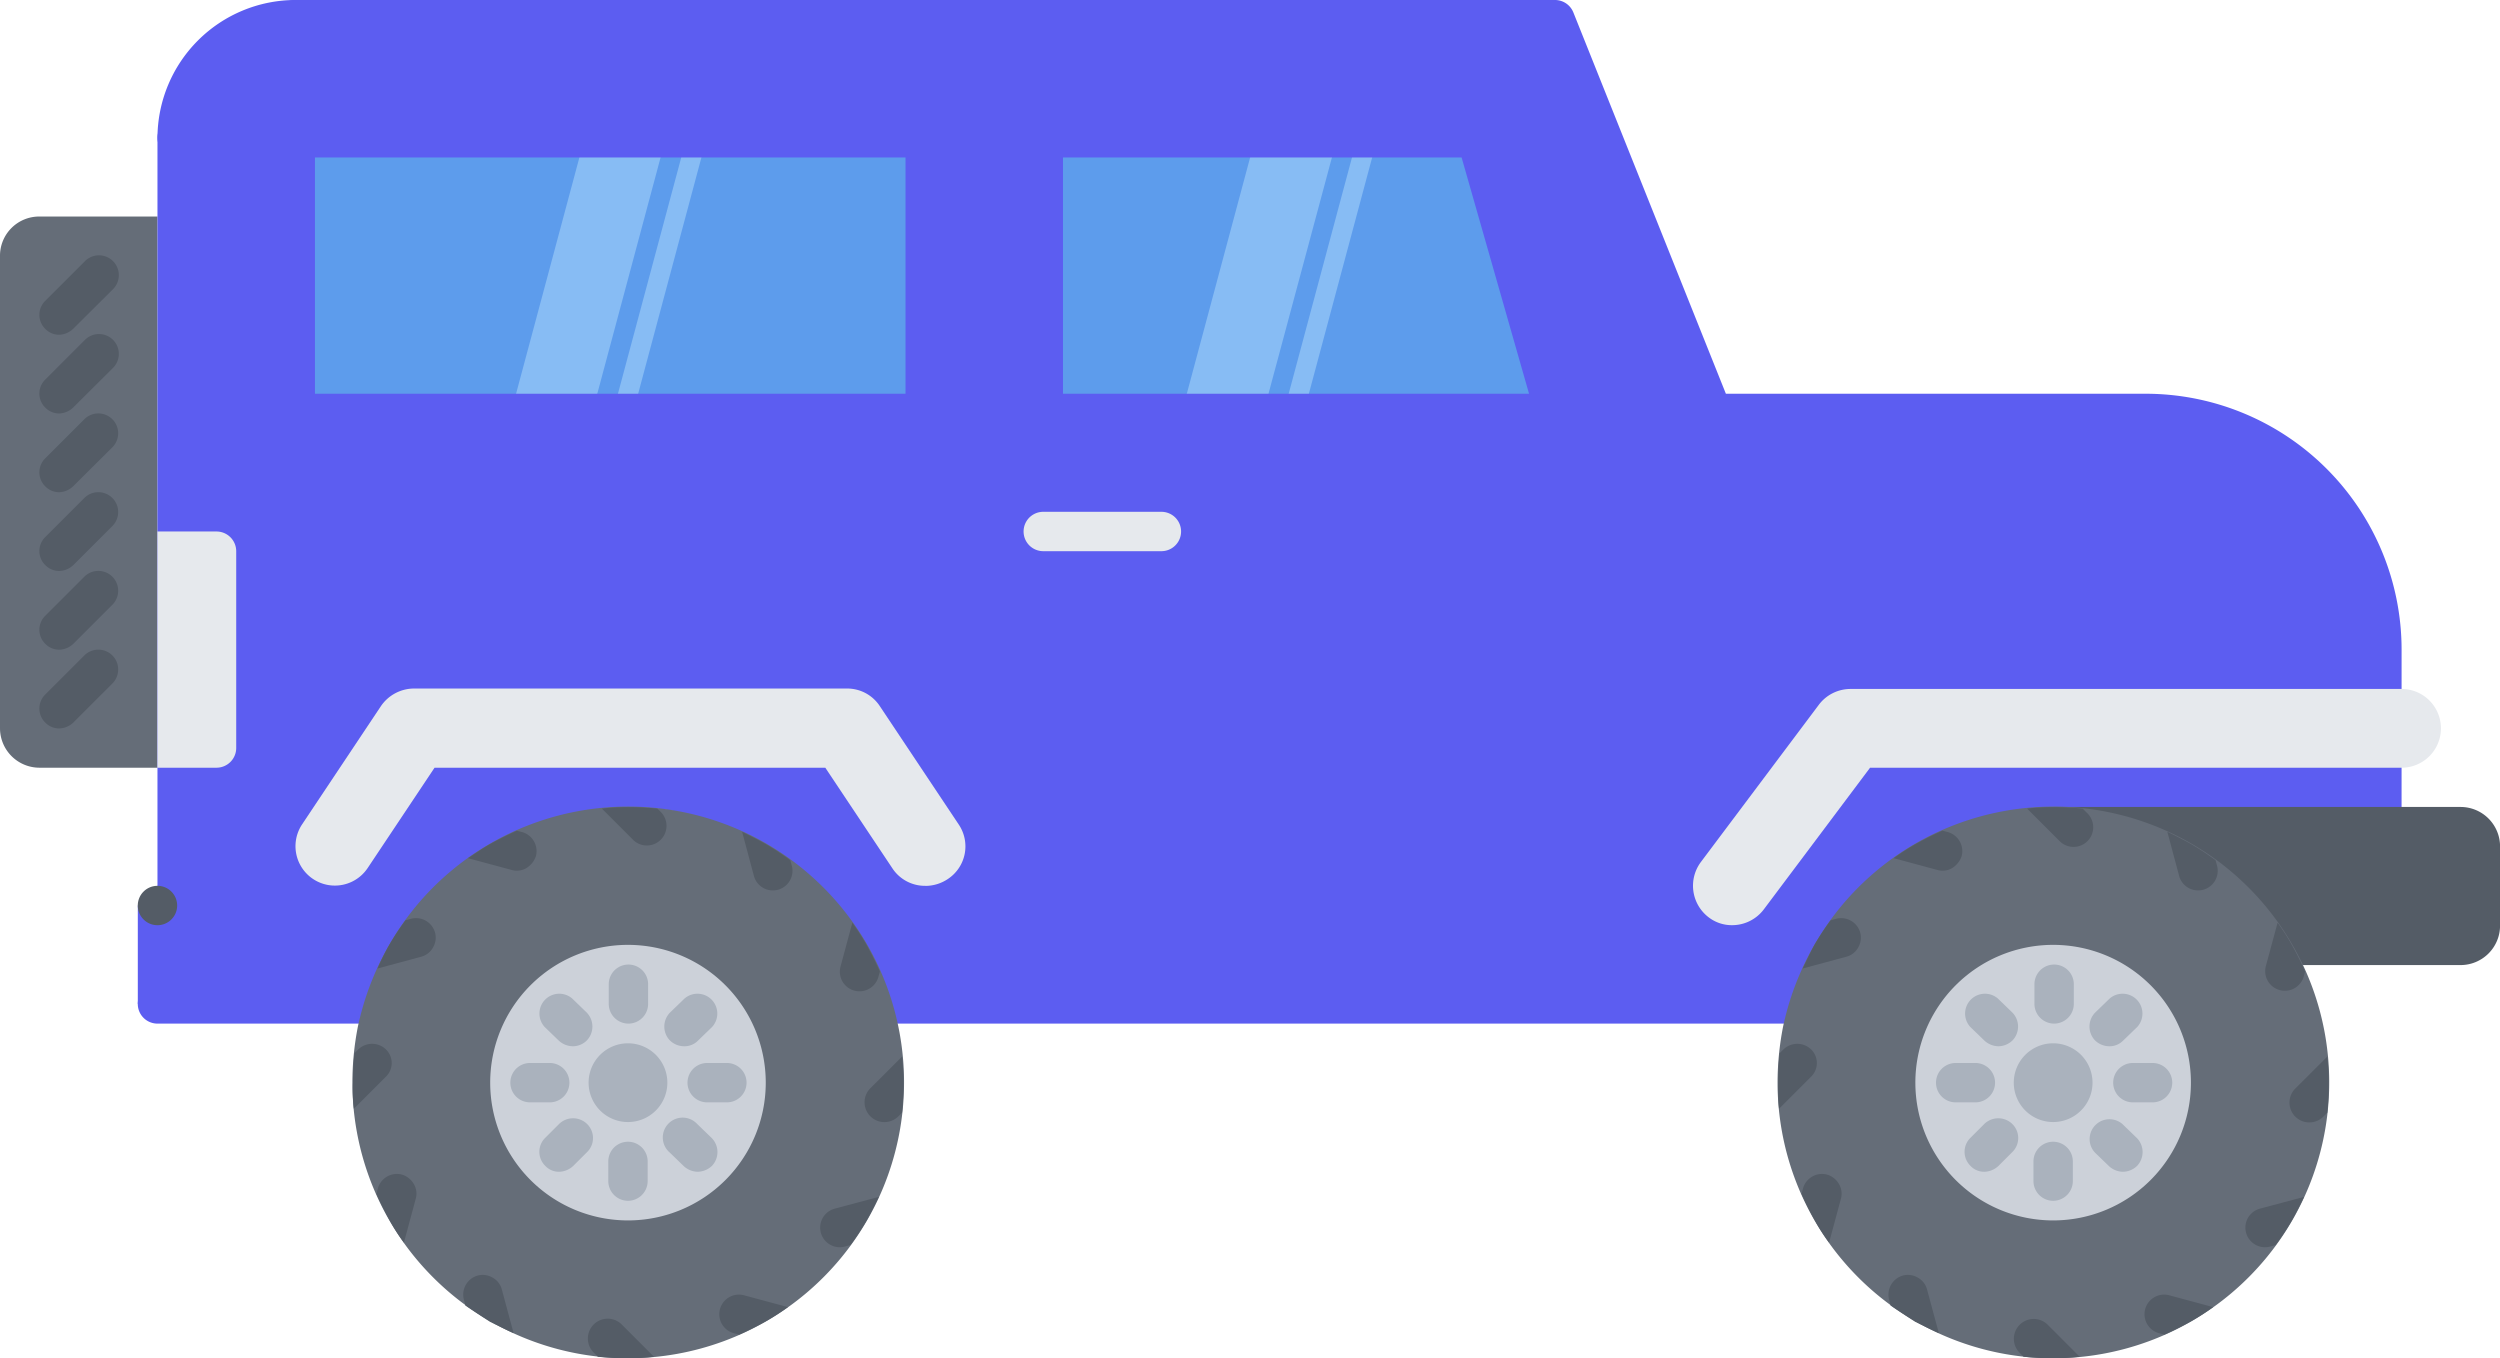 <svg id="car-1" xmlns="http://www.w3.org/2000/svg" width="81.906" height="44.5" viewBox="0 0 81.906 44.5">
  <path id="Path_5296" data-name="Path 5296" d="M86.64,201.29H28.645a.645.645,0,1,1,0-1.29H86.64a.645.645,0,1,1,0,1.29Zm0,0" transform="translate(-23.486 -167.754)" fill="#5c5df1"/>
  <path id="Path_5297" data-name="Path 5297" d="M102.167,21.283A8.388,8.388,0,0,0,93.783,12.9H80.029l-5-12.5a.648.648,0,0,0-.6-.4H33.159a.647.647,0,0,0-.645.645c0,.016.016.048.016.064A3.865,3.865,0,0,0,29.29,4.514V29.022h-.645L28,29.667v3.225h6.449l1.451.242a8.4,8.4,0,0,1,16.446,0l1.451-.242H90.413l4.288-2.58h7.465ZM33.159,4.514H53.8v9.029H33.159Zm24.507,9.029V4.514H71.855l2.58,9.029Zm0,0" transform="translate(-23.485)" fill="#5c5df1"/>
  <path id="Path_5298" data-name="Path 5298" d="M409.4,167.886a1.294,1.294,0,0,0,1.29,1.29h13.318a1.294,1.294,0,0,0,1.29-1.29v-2.6a1.294,1.294,0,0,0-1.29-1.29H410.688a1.294,1.294,0,0,0-1.29,1.29Zm0,0" transform="translate(-343.39 -137.558)" fill="#545c66"/>
  <path id="Path_5299" data-name="Path 5299" d="M4.934,62.058H1.29A1.294,1.294,0,0,1,0,60.768V45.29A1.284,1.284,0,0,1,1.29,44h3.87V62.058Zm0,0" transform="translate(0 -36.906)" fill="#656d78"/>
  <path id="Path_5300" data-name="Path 5300" d="M226.188,28l2.58,9.029H212V28Zm0,0" transform="translate(-177.819 -23.486)" fill="#5d9cec"/>
  <path id="Path_5301" data-name="Path 5301" d="M60,28H80.638v9.029H60Zm0,0" transform="translate(-50.326 -23.486)" fill="#5d9cec"/>
  <path id="Path_5302" data-name="Path 5302" d="M106.461,37.029,108.88,28h-2.66L103.8,37.029Zm0,0" transform="translate(-87.065 -23.486)" fill="#87bcf4"/>
  <path id="Path_5303" data-name="Path 5303" d="M125.162,37.029,127.58,28h-.661L124.5,37.029Zm0,0" transform="translate(-104.427 -23.486)" fill="#87bcf4"/>
  <path id="Path_5304" data-name="Path 5304" d="M240.1,37.029h2.676L245.2,28H242.52Zm0,0" transform="translate(-201.39 -23.486)" fill="#87bcf4"/>
  <path id="Path_5305" data-name="Path 5305" d="M260.8,37.029h.661L263.88,28h-.661Zm0,0" transform="translate(-218.752 -23.486)" fill="#87bcf4"/>
  <path id="Path_5306" data-name="Path 5306" d="M212.514,105.29h-3.87a.645.645,0,1,1,0-1.29h3.87a.645.645,0,0,1,0,1.29Zm0,0" transform="translate(-174.464 -87.232)" fill="#e6e9ed"/>
  <path id="Path_5307" data-name="Path 5307" d="M32.645,49.8A.647.647,0,0,1,32,49.152V24.645a.645.645,0,1,1,1.29,0V49.152A.647.647,0,0,1,32.645,49.8Zm0,0" transform="translate(-26.841 -20.13)" fill="#5c5df1"/>
  <path id="Path_5308" data-name="Path 5308" d="M8.646,134.5a.636.636,0,0,1-.452-.193.643.643,0,0,1,0-.919l1.29-1.29a.65.65,0,0,1,.919.919l-1.29,1.29A.7.7,0,0,1,8.646,134.5Zm0,0" transform="translate(-6.711 -110.634)" fill="#545c66"/>
  <path id="Path_5309" data-name="Path 5309" d="M8.646,118.5a.636.636,0,0,1-.452-.193.643.643,0,0,1,0-.919l1.29-1.29a.65.65,0,0,1,.919.919l-1.29,1.29A.7.7,0,0,1,8.646,118.5Zm0,0" transform="translate(-6.711 -97.214)" fill="#545c66"/>
  <path id="Path_5310" data-name="Path 5310" d="M8.646,102.5a.637.637,0,0,1-.452-.193.643.643,0,0,1,0-.919l1.29-1.29a.65.65,0,0,1,.919.919l-1.29,1.29A.7.7,0,0,1,8.646,102.5Zm0,0" transform="translate(-6.711 -83.793)" fill="#545c66"/>
  <path id="Path_5311" data-name="Path 5311" d="M8.646,86.5a.636.636,0,0,1-.452-.193.643.643,0,0,1,0-.919l1.29-1.29a.65.65,0,0,1,.919.919L9.113,86.3A.7.7,0,0,1,8.646,86.5Zm0,0" transform="translate(-6.711 -70.373)" fill="#545c66"/>
  <path id="Path_5312" data-name="Path 5312" d="M8.646,70.5a.637.637,0,0,1-.452-.193.643.643,0,0,1,0-.919l1.29-1.29a.65.65,0,1,1,.919.919L9.113,70.3A.7.7,0,0,1,8.646,70.5Zm0,0" transform="translate(-6.711 -56.953)" fill="#545c66"/>
  <path id="Path_5313" data-name="Path 5313" d="M8.646,54.5a.636.636,0,0,1-.452-.193.643.643,0,0,1,0-.919l1.29-1.29a.65.65,0,1,1,.919.919L9.113,54.3A.7.7,0,0,1,8.646,54.5Zm0,0" transform="translate(-6.711 -43.532)" fill="#545c66"/>
  <path id="Path_5314" data-name="Path 5314" d="M77.283,34.319H56.645A.647.647,0,0,1,56,33.674V24.645A.647.647,0,0,1,56.645,24H77.283a.647.647,0,0,1,.645.645v9.029A.647.647,0,0,1,77.283,34.319ZM57.29,33.029H76.638V25.29H57.29Zm0,0" transform="translate(-46.971 -20.13)" fill="#5c5df1"/>
  <path id="Path_5315" data-name="Path 5315" d="M225.445,34.319h-16.8a.647.647,0,0,1-.645-.645V24.645a.647.647,0,0,1,.645-.645h14.188a.625.625,0,0,1,.613.467l2.531,8.868a.6.6,0,0,1,.1.339A.624.624,0,0,1,225.445,34.319Zm-16.155-1.29h15.269l-2.209-7.739H209.29Zm0,0" transform="translate(-174.464 -20.13)" fill="#5c5df1"/>
  <path id="Path_5316" data-name="Path 5316" d="M32.645,5.159A.647.647,0,0,1,32,4.514,4.528,4.528,0,0,1,36.514,0a.645.645,0,0,1,0,1.29A3.234,3.234,0,0,0,33.29,4.514.647.647,0,0,1,32.645,5.159Zm0,0" transform="translate(-26.841)" fill="#5c5df1"/>
  <path id="Path_5317" data-name="Path 5317" d="M80.655,146.364a1.277,1.277,0,0,1-1.08-.581l-2.193-3.289H64.58l-2.193,3.289a1.29,1.29,0,1,1-2.145-1.435l2.58-3.87A1.317,1.317,0,0,1,63.9,139.9H78.091a1.277,1.277,0,0,1,1.08.581l2.58,3.87a1.281,1.281,0,0,1-.355,1.79,1.325,1.325,0,0,1-.742.225Zm0,0" transform="translate(-50.343 -117.342)" fill="#e6e9ed"/>
  <path id="Path_5318" data-name="Path 5318" d="M363.263,167.273a9.037,9.037,0,1,1-2.064,5.756,9.581,9.581,0,0,1,.178-1.822A9.21,9.21,0,0,1,363.263,167.273Zm0,0" transform="translate(-302.962 -137.558)" fill="#656d78"/>
  <path id="Path_5319" data-name="Path 5319" d="M398.228,196.514A4.514,4.514,0,1,1,393.713,192,4.514,4.514,0,0,1,398.228,196.514Zm0,0" transform="translate(-326.448 -161.044)" fill="#ccd1d9"/>
  <path id="Path_5320" data-name="Path 5320" d="M411.779,213.29a1.29,1.29,0,1,1-1.29-1.29A1.29,1.29,0,0,1,411.779,213.29Zm0,0" transform="translate(-343.223 -177.819)" fill="#aab2bd"/>
  <g id="Group_4045" data-name="Group 4045" transform="translate(58.249 26.442)">
    <path id="Path_5321" data-name="Path 5321" d="M411.9,164.049l1.048,1.048a.644.644,0,1,0,.9-.919l-.129-.129q-.484-.048-.967-.048A7.416,7.416,0,0,0,411.9,164.049Zm0,0" transform="translate(-403.736 -164)" fill="#545c66"/>
    <path id="Path_5322" data-name="Path 5322" d="M410.313,268.194a.65.65,0,1,0-.92.919l.129.129q.484.048.967.049a7.92,7.92,0,0,0,.871-.049Zm0,0" transform="translate(-401.473 -251.233)" fill="#545c66"/>
    <path id="Path_5323" data-name="Path 5323" d="M384.8,169.7l1.435.387a.615.615,0,0,0,.484-.065.738.738,0,0,0,.307-.387.648.648,0,0,0-.452-.79l-.178-.048q-.436.194-.87.435A7.886,7.886,0,0,0,384.8,169.7Zm0,0" transform="translate(-381.007 -168.026)" fill="#545c66"/>
    <path id="Path_5324" data-name="Path 5324" d="M436.567,263.077a.643.643,0,1,0-.339,1.241l.178.048q.435-.194.87-.435a7.879,7.879,0,0,0,.726-.467Zm0,0" transform="translate(-423.744 -247.082)" fill="#545c66"/>
    <path id="Path_5325" data-name="Path 5325" d="M366.3,188.206l1.435-.387a.622.622,0,0,0,.387-.306.634.634,0,0,0,.064-.484.648.648,0,0,0-.79-.452l-.178.048a8.786,8.786,0,0,0-.532.806C366.543,187.69,366.43,187.947,366.3,188.206Zm0,0" transform="translate(-365.49 -182.917)" fill="#545c66"/>
    <path id="Path_5326" data-name="Path 5326" d="M456.728,243.587a.643.643,0,1,0,.339,1.241l.177-.048a8.642,8.642,0,0,0,.532-.806c.146-.258.274-.516.4-.774Zm0,0" transform="translate(-440.939 -230.43)" fill="#545c66"/>
    <path id="Path_5327" data-name="Path 5327" d="M361.309,214.207l1.048-1.048a.624.624,0,0,0,0-.9.653.653,0,0,0-.9,0l-.129.129a9.569,9.569,0,0,0-.048.967A7.312,7.312,0,0,0,361.309,214.207Zm0,0" transform="translate(-361.273 -204.323)" fill="#545c66"/>
    <path id="Path_5328" data-name="Path 5328" d="M465.393,215.747a.65.65,0,1,0,.92.919l.128-.128a9.569,9.569,0,0,0,.048-.967,7.765,7.765,0,0,0-.048-.871Zm0,0" transform="translate(-448.443 -206.525)" fill="#545c66"/>
    <path id="Path_5329" data-name="Path 5329" d="M367,240.8l.387-1.435a.617.617,0,0,0-.065-.484.668.668,0,0,0-.387-.307.648.648,0,0,0-.79.452l-.048.178q.193.435.435.87A6.175,6.175,0,0,0,367,240.8Zm0,0" transform="translate(-365.323 -226.533)" fill="#545c66"/>
    <path id="Path_5330" data-name="Path 5330" d="M460.276,188.934a.644.644,0,0,0,1.242.339l.048-.178q-.193-.435-.435-.87a7.881,7.881,0,0,0-.467-.726Zm0,0" transform="translate(-444.294 -183.711)" fill="#545c66"/>
    <path id="Path_5331" data-name="Path 5331" d="M385.4,260.967l-.387-1.435a.621.621,0,0,0-.307-.387.634.634,0,0,0-.484-.065.649.649,0,0,0-.452.79l.049.193c.258.177.532.355.806.532C384.889,260.725,385.147,260.854,385.4,260.967Zm0,0" transform="translate(-380.128 -243.732)" fill="#545c66"/>
    <path id="Path_5332" data-name="Path 5332" d="M440.786,170.451a.643.643,0,1,0,1.241-.339l-.048-.177a8.689,8.689,0,0,0-.806-.532c-.258-.145-.516-.274-.774-.4Zm0,0" transform="translate(-427.641 -168.194)" fill="#545c66"/>
  </g>
  <path id="Path_5333" data-name="Path 5333" d="M414.043,197.935a.647.647,0,0,1-.645-.645v-.645a.645.645,0,1,1,1.29,0v.645A.647.647,0,0,1,414.043,197.935Zm0,0" transform="translate(-346.745 -164.399)" fill="#aab2bd"/>
  <path id="Path_5334" data-name="Path 5334" d="M413.844,233.935a.647.647,0,0,1-.645-.645v-.645a.645.645,0,1,1,1.29,0v.645A.647.647,0,0,1,413.844,233.935Zm0,0" transform="translate(-346.578 -194.594)" fill="#aab2bd"/>
  <path id="Path_5335" data-name="Path 5335" d="M400.3,203.53a.694.694,0,0,1-.452-.178l-.468-.452a.65.65,0,0,1,.9-.935l.467.452a.657.657,0,0,1,.016.919A.673.673,0,0,1,400.3,203.53Zm0,0" transform="translate(-334.826 -169.252)" fill="#aab2bd"/>
  <path id="Path_5336" data-name="Path 5336" d="M425.6,229.03a.691.691,0,0,1-.451-.178l-.468-.452a.65.65,0,0,1,.9-.935l.467.452a.657.657,0,0,1,.016.919A.674.674,0,0,1,425.6,229.03Zm0,0" transform="translate(-356.047 -190.64)" fill="#aab2bd"/>
  <path id="Path_5337" data-name="Path 5337" d="M394.688,217.29h-.645a.645.645,0,1,1,0-1.29h.645a.645.645,0,1,1,0,1.29Zm0,0" transform="translate(-329.97 -181.174)" fill="#aab2bd"/>
  <path id="Path_5338" data-name="Path 5338" d="M430.688,217.29h-.645a.645.645,0,1,1,0-1.29h.645a.645.645,0,1,1,0,1.29Zm0,0" transform="translate(-360.165 -181.174)" fill="#aab2bd"/>
  <path id="Path_5339" data-name="Path 5339" d="M399.845,228.989a.611.611,0,0,1-.452-.194.643.643,0,0,1,0-.919l.452-.452a.657.657,0,0,1,.919,0,.643.643,0,0,1,0,.92l-.451.451A.7.7,0,0,1,399.845,228.989Zm0,0" transform="translate(-334.836 -190.599)" fill="#aab2bd"/>
  <path id="Path_5340" data-name="Path 5340" d="M425.234,203.53a.674.674,0,0,1-.468-.194.657.657,0,0,1,.016-.919l.467-.452a.65.65,0,0,1,.9.935l-.468.452A.617.617,0,0,1,425.234,203.53Zm0,0" transform="translate(-356.13 -169.252)" fill="#aab2bd"/>
  <path id="Path_5341" data-name="Path 5341" d="M73.665,167.273a9.037,9.037,0,1,1-2.063,5.756,9.58,9.58,0,0,1,.177-1.822,9.217,9.217,0,0,1,1.886-3.934Zm0,0" transform="translate(-60.057 -137.558)" fill="#656d78"/>
  <path id="Path_5342" data-name="Path 5342" d="M108.631,196.514A4.514,4.514,0,1,1,104.116,192,4.515,4.515,0,0,1,108.631,196.514Zm0,0" transform="translate(-83.543 -161.044)" fill="#ccd1d9"/>
  <path id="Path_5343" data-name="Path 5343" d="M122.182,213.29a1.29,1.29,0,1,1-1.29-1.29A1.29,1.29,0,0,1,122.182,213.29Zm0,0" transform="translate(-100.318 -177.819)" fill="#aab2bd"/>
  <path id="Path_5344" data-name="Path 5344" d="M122.3,164.049l1.048,1.048a.644.644,0,0,0,.9-.919l-.128-.129q-.484-.048-.967-.048A7.408,7.408,0,0,0,122.3,164.049Zm0,0" transform="translate(-102.582 -137.558)" fill="#545c66"/>
  <path id="Path_5345" data-name="Path 5345" d="M120.613,268.194a.65.65,0,1,0-.919.919l.129.129q.484.048.967.049a7.9,7.9,0,0,0,.87-.049Zm0,0" transform="translate(-100.233 -224.79)" fill="#545c66"/>
  <path id="Path_5346" data-name="Path 5346" d="M95.1,169.7l1.435.387a.615.615,0,0,0,.484-.065.734.734,0,0,0,.306-.387.647.647,0,0,0-.451-.79L96.7,168.8q-.436.194-.87.435C95.569,169.38,95.343,169.542,95.1,169.7Zm0,0" transform="translate(-79.768 -141.584)" fill="#545c66"/>
  <path id="Path_5347" data-name="Path 5347" d="M146.967,263.077a.643.643,0,0,0-.338,1.241l.177.048q.436-.194.871-.435a8.058,8.058,0,0,0,.726-.467Zm0,0" transform="translate(-122.589 -220.64)" fill="#545c66"/>
  <path id="Path_5348" data-name="Path 5348" d="M76.7,188.206l1.435-.387a.622.622,0,0,0,.387-.306.634.634,0,0,0,.064-.484.647.647,0,0,0-.79-.452l-.178.048a8.77,8.77,0,0,0-.532.806A8.53,8.53,0,0,0,76.7,188.206Zm0,0" transform="translate(-64.333 -156.475)" fill="#545c66"/>
  <path id="Path_5349" data-name="Path 5349" d="M167.129,243.587a.643.643,0,0,0,.338,1.241l.178-.048a8.769,8.769,0,0,0,.532-.806c.145-.258.274-.516.4-.774Zm0,0" transform="translate(-139.784 -203.988)" fill="#545c66"/>
  <path id="Path_5350" data-name="Path 5350" d="M71.7,214.207l1.048-1.048a.623.623,0,0,0,0-.9.652.652,0,0,0-.9,0l-.129.129q-.048.484-.048.967A5.041,5.041,0,0,0,71.7,214.207Zm0,0" transform="translate(-60.107 -177.881)" fill="#545c66"/>
  <path id="Path_5351" data-name="Path 5351" d="M175.793,215.747a.65.65,0,0,0,.919.919l.129-.128q.048-.484.048-.967a7.916,7.916,0,0,0-.048-.871Zm0,0" transform="translate(-147.288 -180.083)" fill="#545c66"/>
  <path id="Path_5352" data-name="Path 5352" d="M77.4,240.8l.387-1.435a.614.614,0,0,0-.064-.484.669.669,0,0,0-.387-.307.647.647,0,0,0-.79.452l-.048.178q.194.435.435.87A6.1,6.1,0,0,0,77.4,240.8Zm0,0" transform="translate(-64.166 -200.091)" fill="#545c66"/>
  <path id="Path_5353" data-name="Path 5353" d="M170.677,188.934a.643.643,0,1,0,1.241.339l.049-.178q-.194-.435-.435-.87a8.024,8.024,0,0,0-.468-.726Zm0,0" transform="translate(-143.139 -157.269)" fill="#545c66"/>
  <path id="Path_5354" data-name="Path 5354" d="M95.8,260.967l-.387-1.435a.622.622,0,0,0-.306-.387.635.635,0,0,0-.484-.065.648.648,0,0,0-.452.79l.049.193c.258.177.532.355.806.532C95.289,260.725,95.547,260.854,95.8,260.967Zm0,0" transform="translate(-78.973 -217.29)" fill="#545c66"/>
  <path id="Path_5355" data-name="Path 5355" d="M151.187,170.451a.643.643,0,1,0,1.241-.339l-.048-.177a8.764,8.764,0,0,0-.806-.532c-.258-.145-.516-.274-.774-.4Zm0,0" transform="translate(-126.487 -141.752)" fill="#545c66"/>
  <path id="Path_5356" data-name="Path 5356" d="M124.344,197.935a.647.647,0,0,1-.645-.645v-.645a.645.645,0,1,1,1.29,0v.645A.647.647,0,0,1,124.344,197.935Zm0,0" transform="translate(-103.755 -164.399)" fill="#aab2bd"/>
  <path id="Path_5357" data-name="Path 5357" d="M124.247,233.935a.647.647,0,0,1-.645-.645v-.645a.645.645,0,0,1,1.29,0v.645A.647.647,0,0,1,124.247,233.935Zm0,0" transform="translate(-103.673 -194.594)" fill="#aab2bd"/>
  <path id="Path_5358" data-name="Path 5358" d="M110.6,203.53a.691.691,0,0,1-.451-.178l-.468-.452a.65.65,0,0,1,.9-.935l.467.452a.657.657,0,0,1,.016.919.646.646,0,0,1-.468.194Zm0,0" transform="translate(-91.835 -169.252)" fill="#aab2bd"/>
  <path id="Path_5359" data-name="Path 5359" d="M136,229.03a.694.694,0,0,1-.452-.178l-.467-.452a.65.65,0,1,1,.9-.935l.468.452a.657.657,0,0,1,.016.919A.7.7,0,0,1,136,229.03Zm0,0" transform="translate(-113.139 -190.64)" fill="#aab2bd"/>
  <path id="Path_5360" data-name="Path 5360" d="M104.989,217.29h-.645a.645.645,0,1,1,0-1.29h.645a.645.645,0,0,1,0,1.29Zm0,0" transform="translate(-86.979 -181.174)" fill="#aab2bd"/>
  <path id="Path_5361" data-name="Path 5361" d="M140.989,217.29h-.645a.645.645,0,0,1,0-1.29h.645a.645.645,0,0,1,0,1.29Zm0,0" transform="translate(-117.175 -181.174)" fill="#aab2bd"/>
  <path id="Path_5362" data-name="Path 5362" d="M110.245,228.989a.61.61,0,0,1-.452-.194.642.642,0,0,1,0-.919l.452-.452a.657.657,0,0,1,.919,0,.644.644,0,0,1,0,.92l-.452.451A.7.7,0,0,1,110.245,228.989Zm0,0" transform="translate(-91.929 -190.599)" fill="#aab2bd"/>
  <path id="Path_5363" data-name="Path 5363" d="M135.635,203.53a.672.672,0,0,1-.467-.194.657.657,0,0,1,.016-.919l.468-.452a.65.65,0,0,1,.9.935l-.467.452A.619.619,0,0,1,135.635,203.53Zm0,0" transform="translate(-113.224 -169.252)" fill="#aab2bd"/>
  <path id="Path_5364" data-name="Path 5364" d="M345.316,147.739a1.243,1.243,0,0,1-.774-.258,1.3,1.3,0,0,1-.258-1.806l3.87-5.159a1.3,1.3,0,0,1,1.032-.516h18.058a1.29,1.29,0,1,1,0,2.58H349.831l-3.483,4.644A1.3,1.3,0,0,1,345.316,147.739Zm0,0" transform="translate(-288.563 -117.428)" fill="#e6e9ed"/>
  <path id="Path_5365" data-name="Path 5365" d="M29.29,180.645a.645.645,0,1,1-.645-.645A.645.645,0,0,1,29.29,180.645Zm0,0" transform="translate(-23.486 -150.978)" fill="#545c66"/>
  <path id="Path_5366" data-name="Path 5366" d="M33.935,108H32v7.739h1.935a.647.647,0,0,0,.645-.645v-6.449A.647.647,0,0,0,33.935,108Zm0,0" transform="translate(-26.841 -90.587)" fill="#e6e9ed"/>
</svg>
